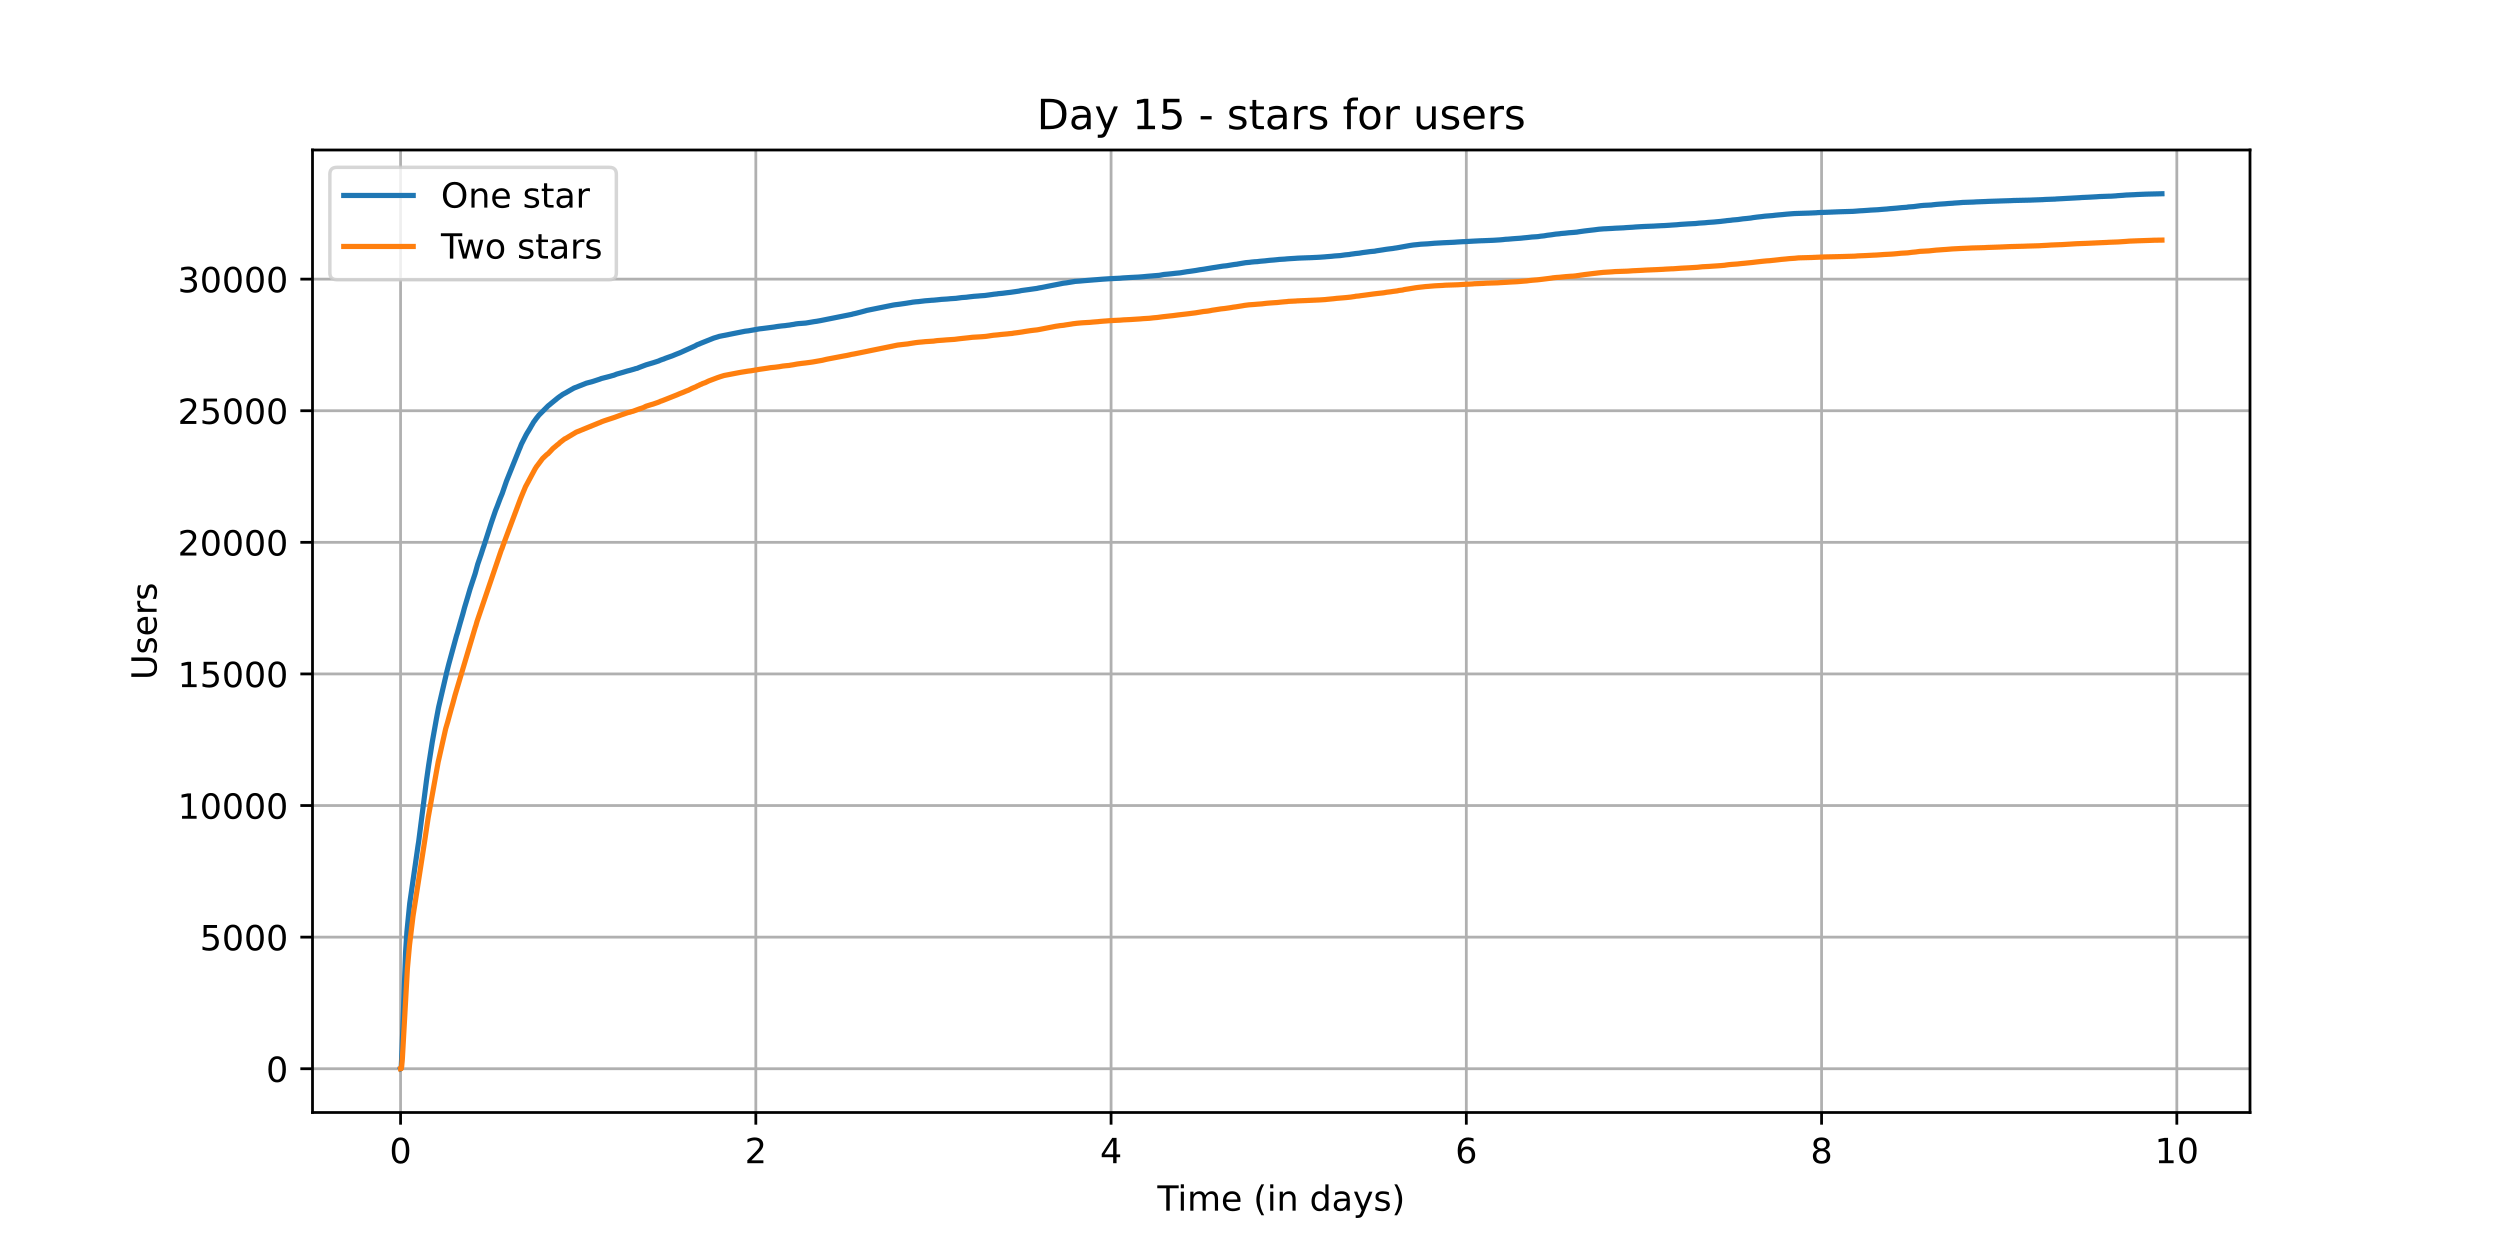 <?xml version="1.0" encoding="utf-8" standalone="no"?>
<!DOCTYPE svg PUBLIC "-//W3C//DTD SVG 1.1//EN"
  "http://www.w3.org/Graphics/SVG/1.1/DTD/svg11.dtd">
<!-- Created with matplotlib (https://matplotlib.org/) -->
<svg height="360pt" version="1.1" viewBox="0 0 720 360" width="720pt" xmlns="http://www.w3.org/2000/svg" xmlns:xlink="http://www.w3.org/1999/xlink">
 <defs>
  <style type="text/css">*{stroke-linecap:butt;stroke-linejoin:round;}</style>
 </defs>
 <g id="figure_1">
  <g id="patch_1">
   <path d="M 0 360 
L 720 360 
L 720 0 
L 0 0 
z
" style="fill:#ffffff;"/>
  </g>
  <g id="axes_1">
   <g id="patch_2">
    <path d="M 90 320.4 
L 648 320.4 
L 648 43.2 
L 90 43.2 
z
" style="fill:#ffffff;"/>
   </g>
   <g id="matplotlib.axis_1">
    <g id="xtick_1">
     <g id="line2d_1">
      <path clip-path="url(#pf785d5a20f)" d="M 115.364 320.4 
L 115.364 43.2 
" style="fill:none;stroke:#b0b0b0;stroke-linecap:square;stroke-width:0.8;"/>
     </g>
     <g id="line2d_2">
      <defs>
       <path d="M 0 0 
L 0 3.5 
" id="m3d744d187d" style="stroke:#000000;stroke-width:0.8;"/>
      </defs>
      <g>
       <use style="stroke:#000000;stroke-width:0.8;" x="115.364" xlink:href="#m3d744d187d" y="320.4"/>
      </g>
     </g>
     <g id="text_1">
      <!-- 0 -->
      <g transform="translate(112.182 334.998)scale(0.1 -0.1)">
       <defs>
        <path d="M 31.781 66.406 
Q 24.172 66.406 20.328 58.906 
Q 16.5 51.422 16.5 36.375 
Q 16.5 21.391 20.328 13.891 
Q 24.172 6.391 31.781 6.391 
Q 39.453 6.391 43.281 13.891 
Q 47.125 21.391 47.125 36.375 
Q 47.125 51.422 43.281 58.906 
Q 39.453 66.406 31.781 66.406 
z
M 31.781 74.219 
Q 44.047 74.219 50.516 64.516 
Q 56.984 54.828 56.984 36.375 
Q 56.984 17.969 50.516 8.266 
Q 44.047 -1.422 31.781 -1.422 
Q 19.531 -1.422 13.062 8.266 
Q 6.594 17.969 6.594 36.375 
Q 6.594 54.828 13.062 64.516 
Q 19.531 74.219 31.781 74.219 
z
" id="DejaVuSans-48"/>
       </defs>
       <use xlink:href="#DejaVuSans-48"/>
      </g>
     </g>
    </g>
    <g id="xtick_2">
     <g id="line2d_3">
      <path clip-path="url(#pf785d5a20f)" d="M 217.676 320.4 
L 217.676 43.2 
" style="fill:none;stroke:#b0b0b0;stroke-linecap:square;stroke-width:0.8;"/>
     </g>
     <g id="line2d_4">
      <g>
       <use style="stroke:#000000;stroke-width:0.8;" x="217.676" xlink:href="#m3d744d187d" y="320.4"/>
      </g>
     </g>
     <g id="text_2">
      <!-- 2 -->
      <g transform="translate(214.495 334.998)scale(0.1 -0.1)">
       <defs>
        <path d="M 19.188 8.297 
L 53.609 8.297 
L 53.609 0 
L 7.328 0 
L 7.328 8.297 
Q 12.938 14.109 22.625 23.891 
Q 32.328 33.688 34.812 36.531 
Q 39.547 41.844 41.422 45.531 
Q 43.312 49.219 43.312 52.781 
Q 43.312 58.594 39.234 62.25 
Q 35.156 65.922 28.609 65.922 
Q 23.969 65.922 18.812 64.312 
Q 13.672 62.703 7.812 59.422 
L 7.812 69.391 
Q 13.766 71.781 18.938 73 
Q 24.125 74.219 28.422 74.219 
Q 39.75 74.219 46.484 68.547 
Q 53.219 62.891 53.219 53.422 
Q 53.219 48.922 51.531 44.891 
Q 49.859 40.875 45.406 35.406 
Q 44.188 33.984 37.641 27.219 
Q 31.109 20.453 19.188 8.297 
z
" id="DejaVuSans-50"/>
       </defs>
       <use xlink:href="#DejaVuSans-50"/>
      </g>
     </g>
    </g>
    <g id="xtick_3">
     <g id="line2d_5">
      <path clip-path="url(#pf785d5a20f)" d="M 319.988 320.4 
L 319.988 43.2 
" style="fill:none;stroke:#b0b0b0;stroke-linecap:square;stroke-width:0.8;"/>
     </g>
     <g id="line2d_6">
      <g>
       <use style="stroke:#000000;stroke-width:0.8;" x="319.988" xlink:href="#m3d744d187d" y="320.4"/>
      </g>
     </g>
     <g id="text_3">
      <!-- 4 -->
      <g transform="translate(316.807 334.998)scale(0.1 -0.1)">
       <defs>
        <path d="M 37.797 64.312 
L 12.891 25.391 
L 37.797 25.391 
z
M 35.203 72.906 
L 47.609 72.906 
L 47.609 25.391 
L 58.016 25.391 
L 58.016 17.188 
L 47.609 17.188 
L 47.609 0 
L 37.797 0 
L 37.797 17.188 
L 4.891 17.188 
L 4.891 26.703 
z
" id="DejaVuSans-52"/>
       </defs>
       <use xlink:href="#DejaVuSans-52"/>
      </g>
     </g>
    </g>
    <g id="xtick_4">
     <g id="line2d_7">
      <path clip-path="url(#pf785d5a20f)" d="M 422.3 320.4 
L 422.3 43.2 
" style="fill:none;stroke:#b0b0b0;stroke-linecap:square;stroke-width:0.8;"/>
     </g>
     <g id="line2d_8">
      <g>
       <use style="stroke:#000000;stroke-width:0.8;" x="422.3" xlink:href="#m3d744d187d" y="320.4"/>
      </g>
     </g>
     <g id="text_4">
      <!-- 6 -->
      <g transform="translate(419.119 334.998)scale(0.1 -0.1)">
       <defs>
        <path d="M 33.016 40.375 
Q 26.375 40.375 22.484 35.828 
Q 18.609 31.297 18.609 23.391 
Q 18.609 15.531 22.484 10.953 
Q 26.375 6.391 33.016 6.391 
Q 39.656 6.391 43.531 10.953 
Q 47.406 15.531 47.406 23.391 
Q 47.406 31.297 43.531 35.828 
Q 39.656 40.375 33.016 40.375 
z
M 52.594 71.297 
L 52.594 62.312 
Q 48.875 64.062 45.094 64.984 
Q 41.312 65.922 37.594 65.922 
Q 27.828 65.922 22.672 59.328 
Q 17.531 52.734 16.797 39.406 
Q 19.672 43.656 24.016 45.922 
Q 28.375 48.188 33.594 48.188 
Q 44.578 48.188 50.953 41.516 
Q 57.328 34.859 57.328 23.391 
Q 57.328 12.156 50.688 5.359 
Q 44.047 -1.422 33.016 -1.422 
Q 20.359 -1.422 13.672 8.266 
Q 6.984 17.969 6.984 36.375 
Q 6.984 53.656 15.188 63.938 
Q 23.391 74.219 37.203 74.219 
Q 40.922 74.219 44.703 73.484 
Q 48.484 72.75 52.594 71.297 
z
" id="DejaVuSans-54"/>
       </defs>
       <use xlink:href="#DejaVuSans-54"/>
      </g>
     </g>
    </g>
    <g id="xtick_5">
     <g id="line2d_9">
      <path clip-path="url(#pf785d5a20f)" d="M 524.613 320.4 
L 524.613 43.2 
" style="fill:none;stroke:#b0b0b0;stroke-linecap:square;stroke-width:0.8;"/>
     </g>
     <g id="line2d_10">
      <g>
       <use style="stroke:#000000;stroke-width:0.8;" x="524.613" xlink:href="#m3d744d187d" y="320.4"/>
      </g>
     </g>
     <g id="text_5">
      <!-- 8 -->
      <g transform="translate(521.431 334.998)scale(0.1 -0.1)">
       <defs>
        <path d="M 31.781 34.625 
Q 24.75 34.625 20.719 30.859 
Q 16.703 27.094 16.703 20.516 
Q 16.703 13.922 20.719 10.156 
Q 24.75 6.391 31.781 6.391 
Q 38.812 6.391 42.859 10.172 
Q 46.922 13.969 46.922 20.516 
Q 46.922 27.094 42.891 30.859 
Q 38.875 34.625 31.781 34.625 
z
M 21.922 38.812 
Q 15.578 40.375 12.031 44.719 
Q 8.5 49.078 8.5 55.328 
Q 8.5 64.062 14.719 69.141 
Q 20.953 74.219 31.781 74.219 
Q 42.672 74.219 48.875 69.141 
Q 55.078 64.062 55.078 55.328 
Q 55.078 49.078 51.531 44.719 
Q 48 40.375 41.703 38.812 
Q 48.828 37.156 52.797 32.312 
Q 56.781 27.484 56.781 20.516 
Q 56.781 9.906 50.312 4.234 
Q 43.844 -1.422 31.781 -1.422 
Q 19.734 -1.422 13.25 4.234 
Q 6.781 9.906 6.781 20.516 
Q 6.781 27.484 10.781 32.312 
Q 14.797 37.156 21.922 38.812 
z
M 18.312 54.391 
Q 18.312 48.734 21.844 45.562 
Q 25.391 42.391 31.781 42.391 
Q 38.141 42.391 41.719 45.562 
Q 45.312 48.734 45.312 54.391 
Q 45.312 60.062 41.719 63.234 
Q 38.141 66.406 31.781 66.406 
Q 25.391 66.406 21.844 63.234 
Q 18.312 60.062 18.312 54.391 
z
" id="DejaVuSans-56"/>
       </defs>
       <use xlink:href="#DejaVuSans-56"/>
      </g>
     </g>
    </g>
    <g id="xtick_6">
     <g id="line2d_11">
      <path clip-path="url(#pf785d5a20f)" d="M 626.925 320.4 
L 626.925 43.2 
" style="fill:none;stroke:#b0b0b0;stroke-linecap:square;stroke-width:0.8;"/>
     </g>
     <g id="line2d_12">
      <g>
       <use style="stroke:#000000;stroke-width:0.8;" x="626.925" xlink:href="#m3d744d187d" y="320.4"/>
      </g>
     </g>
     <g id="text_6">
      <!-- 10 -->
      <g transform="translate(620.562 334.998)scale(0.1 -0.1)">
       <defs>
        <path d="M 12.406 8.297 
L 28.516 8.297 
L 28.516 63.922 
L 10.984 60.406 
L 10.984 69.391 
L 28.422 72.906 
L 38.281 72.906 
L 38.281 8.297 
L 54.391 8.297 
L 54.391 0 
L 12.406 0 
z
" id="DejaVuSans-49"/>
       </defs>
       <use xlink:href="#DejaVuSans-49"/>
       <use x="63.623" xlink:href="#DejaVuSans-48"/>
      </g>
     </g>
    </g>
    <g id="text_7">
     <!-- Time (in days) -->
     <g transform="translate(333.327 348.677)scale(0.1 -0.1)">
      <defs>
       <path d="M -0.297 72.906 
L 61.375 72.906 
L 61.375 64.594 
L 35.5 64.594 
L 35.5 0 
L 25.594 0 
L 25.594 64.594 
L -0.297 64.594 
z
" id="DejaVuSans-84"/>
       <path d="M 9.422 54.688 
L 18.406 54.688 
L 18.406 0 
L 9.422 0 
z
M 9.422 75.984 
L 18.406 75.984 
L 18.406 64.594 
L 9.422 64.594 
z
" id="DejaVuSans-105"/>
       <path d="M 52 44.188 
Q 55.375 50.25 60.062 53.125 
Q 64.75 56 71.094 56 
Q 79.641 56 84.281 50.016 
Q 88.922 44.047 88.922 33.016 
L 88.922 0 
L 79.891 0 
L 79.891 32.719 
Q 79.891 40.578 77.094 44.375 
Q 74.312 48.188 68.609 48.188 
Q 61.625 48.188 57.562 43.547 
Q 53.516 38.922 53.516 30.906 
L 53.516 0 
L 44.484 0 
L 44.484 32.719 
Q 44.484 40.625 41.703 44.406 
Q 38.922 48.188 33.109 48.188 
Q 26.219 48.188 22.156 43.531 
Q 18.109 38.875 18.109 30.906 
L 18.109 0 
L 9.078 0 
L 9.078 54.688 
L 18.109 54.688 
L 18.109 46.188 
Q 21.188 51.219 25.484 53.609 
Q 29.781 56 35.688 56 
Q 41.656 56 45.828 52.969 
Q 50 49.953 52 44.188 
z
" id="DejaVuSans-109"/>
       <path d="M 56.203 29.594 
L 56.203 25.203 
L 14.891 25.203 
Q 15.484 15.922 20.484 11.062 
Q 25.484 6.203 34.422 6.203 
Q 39.594 6.203 44.453 7.469 
Q 49.312 8.734 54.109 11.281 
L 54.109 2.781 
Q 49.266 0.734 44.188 -0.344 
Q 39.109 -1.422 33.891 -1.422 
Q 20.797 -1.422 13.156 6.188 
Q 5.516 13.812 5.516 26.812 
Q 5.516 40.234 12.766 48.109 
Q 20.016 56 32.328 56 
Q 43.359 56 49.781 48.891 
Q 56.203 41.797 56.203 29.594 
z
M 47.219 32.234 
Q 47.125 39.594 43.094 43.984 
Q 39.062 48.391 32.422 48.391 
Q 24.906 48.391 20.391 44.141 
Q 15.875 39.891 15.188 32.172 
z
" id="DejaVuSans-101"/>
       <path id="DejaVuSans-32"/>
       <path d="M 31 75.875 
Q 24.469 64.656 21.281 53.656 
Q 18.109 42.672 18.109 31.391 
Q 18.109 20.125 21.312 9.062 
Q 24.516 -2 31 -13.188 
L 23.188 -13.188 
Q 15.875 -1.703 12.234 9.375 
Q 8.594 20.453 8.594 31.391 
Q 8.594 42.281 12.203 53.312 
Q 15.828 64.359 23.188 75.875 
z
" id="DejaVuSans-40"/>
       <path d="M 54.891 33.016 
L 54.891 0 
L 45.906 0 
L 45.906 32.719 
Q 45.906 40.484 42.875 44.328 
Q 39.844 48.188 33.797 48.188 
Q 26.516 48.188 22.312 43.547 
Q 18.109 38.922 18.109 30.906 
L 18.109 0 
L 9.078 0 
L 9.078 54.688 
L 18.109 54.688 
L 18.109 46.188 
Q 21.344 51.125 25.703 53.562 
Q 30.078 56 35.797 56 
Q 45.219 56 50.047 50.172 
Q 54.891 44.344 54.891 33.016 
z
" id="DejaVuSans-110"/>
       <path d="M 45.406 46.391 
L 45.406 75.984 
L 54.391 75.984 
L 54.391 0 
L 45.406 0 
L 45.406 8.203 
Q 42.578 3.328 38.25 0.953 
Q 33.938 -1.422 27.875 -1.422 
Q 17.969 -1.422 11.734 6.484 
Q 5.516 14.406 5.516 27.297 
Q 5.516 40.188 11.734 48.094 
Q 17.969 56 27.875 56 
Q 33.938 56 38.25 53.625 
Q 42.578 51.266 45.406 46.391 
z
M 14.797 27.297 
Q 14.797 17.391 18.875 11.75 
Q 22.953 6.109 30.078 6.109 
Q 37.203 6.109 41.297 11.75 
Q 45.406 17.391 45.406 27.297 
Q 45.406 37.203 41.297 42.844 
Q 37.203 48.484 30.078 48.484 
Q 22.953 48.484 18.875 42.844 
Q 14.797 37.203 14.797 27.297 
z
" id="DejaVuSans-100"/>
       <path d="M 34.281 27.484 
Q 23.391 27.484 19.188 25 
Q 14.984 22.516 14.984 16.5 
Q 14.984 11.719 18.141 8.906 
Q 21.297 6.109 26.703 6.109 
Q 34.188 6.109 38.703 11.406 
Q 43.219 16.703 43.219 25.484 
L 43.219 27.484 
z
M 52.203 31.203 
L 52.203 0 
L 43.219 0 
L 43.219 8.297 
Q 40.141 3.328 35.547 0.953 
Q 30.953 -1.422 24.312 -1.422 
Q 15.922 -1.422 10.953 3.297 
Q 6 8.016 6 15.922 
Q 6 25.141 12.172 29.828 
Q 18.359 34.516 30.609 34.516 
L 43.219 34.516 
L 43.219 35.406 
Q 43.219 41.609 39.141 45 
Q 35.062 48.391 27.688 48.391 
Q 23 48.391 18.547 47.266 
Q 14.109 46.141 10.016 43.891 
L 10.016 52.203 
Q 14.938 54.109 19.578 55.047 
Q 24.219 56 28.609 56 
Q 40.484 56 46.344 49.844 
Q 52.203 43.703 52.203 31.203 
z
" id="DejaVuSans-97"/>
       <path d="M 32.172 -5.078 
Q 28.375 -14.844 24.75 -17.812 
Q 21.141 -20.797 15.094 -20.797 
L 7.906 -20.797 
L 7.906 -13.281 
L 13.188 -13.281 
Q 16.891 -13.281 18.938 -11.516 
Q 21 -9.766 23.484 -3.219 
L 25.094 0.875 
L 2.984 54.688 
L 12.5 54.688 
L 29.594 11.922 
L 46.688 54.688 
L 56.203 54.688 
z
" id="DejaVuSans-121"/>
       <path d="M 44.281 53.078 
L 44.281 44.578 
Q 40.484 46.531 36.375 47.5 
Q 32.281 48.484 27.875 48.484 
Q 21.188 48.484 17.844 46.438 
Q 14.5 44.391 14.5 40.281 
Q 14.5 37.156 16.891 35.375 
Q 19.281 33.594 26.516 31.984 
L 29.594 31.297 
Q 39.156 29.25 43.188 25.516 
Q 47.219 21.781 47.219 15.094 
Q 47.219 7.469 41.188 3.016 
Q 35.156 -1.422 24.609 -1.422 
Q 20.219 -1.422 15.453 -0.562 
Q 10.688 0.297 5.422 2 
L 5.422 11.281 
Q 10.406 8.688 15.234 7.391 
Q 20.062 6.109 24.812 6.109 
Q 31.156 6.109 34.562 8.281 
Q 37.984 10.453 37.984 14.406 
Q 37.984 18.062 35.516 20.016 
Q 33.062 21.969 24.703 23.781 
L 21.578 24.516 
Q 13.234 26.266 9.516 29.906 
Q 5.812 33.547 5.812 39.891 
Q 5.812 47.609 11.281 51.797 
Q 16.75 56 26.812 56 
Q 31.781 56 36.172 55.266 
Q 40.578 54.547 44.281 53.078 
z
" id="DejaVuSans-115"/>
       <path d="M 8.016 75.875 
L 15.828 75.875 
Q 23.141 64.359 26.781 53.312 
Q 30.422 42.281 30.422 31.391 
Q 30.422 20.453 26.781 9.375 
Q 23.141 -1.703 15.828 -13.188 
L 8.016 -13.188 
Q 14.5 -2 17.703 9.062 
Q 20.906 20.125 20.906 31.391 
Q 20.906 42.672 17.703 53.656 
Q 14.5 64.656 8.016 75.875 
z
" id="DejaVuSans-41"/>
      </defs>
      <use xlink:href="#DejaVuSans-84"/>
      <use x="57.959" xlink:href="#DejaVuSans-105"/>
      <use x="85.742" xlink:href="#DejaVuSans-109"/>
      <use x="183.154" xlink:href="#DejaVuSans-101"/>
      <use x="244.678" xlink:href="#DejaVuSans-32"/>
      <use x="276.465" xlink:href="#DejaVuSans-40"/>
      <use x="315.479" xlink:href="#DejaVuSans-105"/>
      <use x="343.262" xlink:href="#DejaVuSans-110"/>
      <use x="406.641" xlink:href="#DejaVuSans-32"/>
      <use x="438.428" xlink:href="#DejaVuSans-100"/>
      <use x="501.904" xlink:href="#DejaVuSans-97"/>
      <use x="563.184" xlink:href="#DejaVuSans-121"/>
      <use x="622.363" xlink:href="#DejaVuSans-115"/>
      <use x="674.463" xlink:href="#DejaVuSans-41"/>
     </g>
    </g>
   </g>
   <g id="matplotlib.axis_2">
    <g id="ytick_1">
     <g id="line2d_13">
      <path clip-path="url(#pf785d5a20f)" d="M 90 307.8 
L 648 307.8 
" style="fill:none;stroke:#b0b0b0;stroke-linecap:square;stroke-width:0.8;"/>
     </g>
     <g id="line2d_14">
      <defs>
       <path d="M 0 0 
L -3.5 0 
" id="m200c62f329" style="stroke:#000000;stroke-width:0.8;"/>
      </defs>
      <g>
       <use style="stroke:#000000;stroke-width:0.8;" x="90" xlink:href="#m200c62f329" y="307.8"/>
      </g>
     </g>
     <g id="text_8">
      <!-- 0 -->
      <g transform="translate(76.638 311.599)scale(0.1 -0.1)">
       <use xlink:href="#DejaVuSans-48"/>
      </g>
     </g>
    </g>
    <g id="ytick_2">
     <g id="line2d_15">
      <path clip-path="url(#pf785d5a20f)" d="M 90 269.897 
L 648 269.897 
" style="fill:none;stroke:#b0b0b0;stroke-linecap:square;stroke-width:0.8;"/>
     </g>
     <g id="line2d_16">
      <g>
       <use style="stroke:#000000;stroke-width:0.8;" x="90" xlink:href="#m200c62f329" y="269.897"/>
      </g>
     </g>
     <g id="text_9">
      <!-- 5000 -->
      <g transform="translate(57.55 273.697)scale(0.1 -0.1)">
       <defs>
        <path d="M 10.797 72.906 
L 49.516 72.906 
L 49.516 64.594 
L 19.828 64.594 
L 19.828 46.734 
Q 21.969 47.469 24.109 47.828 
Q 26.266 48.188 28.422 48.188 
Q 40.625 48.188 47.75 41.5 
Q 54.891 34.812 54.891 23.391 
Q 54.891 11.625 47.562 5.094 
Q 40.234 -1.422 26.906 -1.422 
Q 22.312 -1.422 17.547 -0.641 
Q 12.797 0.141 7.719 1.703 
L 7.719 11.625 
Q 12.109 9.234 16.797 8.062 
Q 21.484 6.891 26.703 6.891 
Q 35.156 6.891 40.078 11.328 
Q 45.016 15.766 45.016 23.391 
Q 45.016 31 40.078 35.438 
Q 35.156 39.891 26.703 39.891 
Q 22.75 39.891 18.812 39.016 
Q 14.891 38.141 10.797 36.281 
z
" id="DejaVuSans-53"/>
       </defs>
       <use xlink:href="#DejaVuSans-53"/>
       <use x="63.623" xlink:href="#DejaVuSans-48"/>
       <use x="127.246" xlink:href="#DejaVuSans-48"/>
       <use x="190.869" xlink:href="#DejaVuSans-48"/>
      </g>
     </g>
    </g>
    <g id="ytick_3">
     <g id="line2d_17">
      <path clip-path="url(#pf785d5a20f)" d="M 90 231.995 
L 648 231.995 
" style="fill:none;stroke:#b0b0b0;stroke-linecap:square;stroke-width:0.8;"/>
     </g>
     <g id="line2d_18">
      <g>
       <use style="stroke:#000000;stroke-width:0.8;" x="90" xlink:href="#m200c62f329" y="231.995"/>
      </g>
     </g>
     <g id="text_10">
      <!-- 10000 -->
      <g transform="translate(51.188 235.794)scale(0.1 -0.1)">
       <use xlink:href="#DejaVuSans-49"/>
       <use x="63.623" xlink:href="#DejaVuSans-48"/>
       <use x="127.246" xlink:href="#DejaVuSans-48"/>
       <use x="190.869" xlink:href="#DejaVuSans-48"/>
       <use x="254.492" xlink:href="#DejaVuSans-48"/>
      </g>
     </g>
    </g>
    <g id="ytick_4">
     <g id="line2d_19">
      <path clip-path="url(#pf785d5a20f)" d="M 90 194.092 
L 648 194.092 
" style="fill:none;stroke:#b0b0b0;stroke-linecap:square;stroke-width:0.8;"/>
     </g>
     <g id="line2d_20">
      <g>
       <use style="stroke:#000000;stroke-width:0.8;" x="90" xlink:href="#m200c62f329" y="194.092"/>
      </g>
     </g>
     <g id="text_11">
      <!-- 15000 -->
      <g transform="translate(51.188 197.891)scale(0.1 -0.1)">
       <use xlink:href="#DejaVuSans-49"/>
       <use x="63.623" xlink:href="#DejaVuSans-53"/>
       <use x="127.246" xlink:href="#DejaVuSans-48"/>
       <use x="190.869" xlink:href="#DejaVuSans-48"/>
       <use x="254.492" xlink:href="#DejaVuSans-48"/>
      </g>
     </g>
    </g>
    <g id="ytick_5">
     <g id="line2d_21">
      <path clip-path="url(#pf785d5a20f)" d="M 90 156.189 
L 648 156.189 
" style="fill:none;stroke:#b0b0b0;stroke-linecap:square;stroke-width:0.8;"/>
     </g>
     <g id="line2d_22">
      <g>
       <use style="stroke:#000000;stroke-width:0.8;" x="90" xlink:href="#m200c62f329" y="156.189"/>
      </g>
     </g>
     <g id="text_12">
      <!-- 20000 -->
      <g transform="translate(51.188 159.988)scale(0.1 -0.1)">
       <use xlink:href="#DejaVuSans-50"/>
       <use x="63.623" xlink:href="#DejaVuSans-48"/>
       <use x="127.246" xlink:href="#DejaVuSans-48"/>
       <use x="190.869" xlink:href="#DejaVuSans-48"/>
       <use x="254.492" xlink:href="#DejaVuSans-48"/>
      </g>
     </g>
    </g>
    <g id="ytick_6">
     <g id="line2d_23">
      <path clip-path="url(#pf785d5a20f)" d="M 90 118.286 
L 648 118.286 
" style="fill:none;stroke:#b0b0b0;stroke-linecap:square;stroke-width:0.8;"/>
     </g>
     <g id="line2d_24">
      <g>
       <use style="stroke:#000000;stroke-width:0.8;" x="90" xlink:href="#m200c62f329" y="118.286"/>
      </g>
     </g>
     <g id="text_13">
      <!-- 25000 -->
      <g transform="translate(51.188 122.086)scale(0.1 -0.1)">
       <use xlink:href="#DejaVuSans-50"/>
       <use x="63.623" xlink:href="#DejaVuSans-53"/>
       <use x="127.246" xlink:href="#DejaVuSans-48"/>
       <use x="190.869" xlink:href="#DejaVuSans-48"/>
       <use x="254.492" xlink:href="#DejaVuSans-48"/>
      </g>
     </g>
    </g>
    <g id="ytick_7">
     <g id="line2d_25">
      <path clip-path="url(#pf785d5a20f)" d="M 90 80.384 
L 648 80.384 
" style="fill:none;stroke:#b0b0b0;stroke-linecap:square;stroke-width:0.8;"/>
     </g>
     <g id="line2d_26">
      <g>
       <use style="stroke:#000000;stroke-width:0.8;" x="90" xlink:href="#m200c62f329" y="80.384"/>
      </g>
     </g>
     <g id="text_14">
      <!-- 30000 -->
      <g transform="translate(51.188 84.183)scale(0.1 -0.1)">
       <defs>
        <path d="M 40.578 39.312 
Q 47.656 37.797 51.625 33 
Q 55.609 28.219 55.609 21.188 
Q 55.609 10.406 48.188 4.484 
Q 40.766 -1.422 27.094 -1.422 
Q 22.516 -1.422 17.656 -0.516 
Q 12.797 0.391 7.625 2.203 
L 7.625 11.719 
Q 11.719 9.328 16.594 8.109 
Q 21.484 6.891 26.812 6.891 
Q 36.078 6.891 40.938 10.547 
Q 45.797 14.203 45.797 21.188 
Q 45.797 27.641 41.281 31.266 
Q 36.766 34.906 28.719 34.906 
L 20.219 34.906 
L 20.219 43.016 
L 29.109 43.016 
Q 36.375 43.016 40.234 45.922 
Q 44.094 48.828 44.094 54.297 
Q 44.094 59.906 40.109 62.906 
Q 36.141 65.922 28.719 65.922 
Q 24.656 65.922 20.016 65.031 
Q 15.375 64.156 9.812 62.312 
L 9.812 71.094 
Q 15.438 72.656 20.344 73.438 
Q 25.25 74.219 29.594 74.219 
Q 40.828 74.219 47.359 69.109 
Q 53.906 64.016 53.906 55.328 
Q 53.906 49.266 50.438 45.094 
Q 46.969 40.922 40.578 39.312 
z
" id="DejaVuSans-51"/>
       </defs>
       <use xlink:href="#DejaVuSans-51"/>
       <use x="63.623" xlink:href="#DejaVuSans-48"/>
       <use x="127.246" xlink:href="#DejaVuSans-48"/>
       <use x="190.869" xlink:href="#DejaVuSans-48"/>
       <use x="254.492" xlink:href="#DejaVuSans-48"/>
      </g>
     </g>
    </g>
    <g id="text_15">
     <!-- Users -->
     <g transform="translate(45.108 195.801)rotate(-90)scale(0.1 -0.1)">
      <defs>
       <path d="M 8.688 72.906 
L 18.609 72.906 
L 18.609 28.609 
Q 18.609 16.891 22.844 11.734 
Q 27.094 6.594 36.625 6.594 
Q 46.094 6.594 50.344 11.734 
Q 54.594 16.891 54.594 28.609 
L 54.594 72.906 
L 64.5 72.906 
L 64.5 27.391 
Q 64.5 13.141 57.438 5.859 
Q 50.391 -1.422 36.625 -1.422 
Q 22.797 -1.422 15.734 5.859 
Q 8.688 13.141 8.688 27.391 
z
" id="DejaVuSans-85"/>
       <path d="M 41.109 46.297 
Q 39.594 47.172 37.812 47.578 
Q 36.031 48 33.891 48 
Q 26.266 48 22.188 43.047 
Q 18.109 38.094 18.109 28.812 
L 18.109 0 
L 9.078 0 
L 9.078 54.688 
L 18.109 54.688 
L 18.109 46.188 
Q 20.953 51.172 25.484 53.578 
Q 30.031 56 36.531 56 
Q 37.453 56 38.578 55.875 
Q 39.703 55.766 41.062 55.516 
z
" id="DejaVuSans-114"/>
      </defs>
      <use xlink:href="#DejaVuSans-85"/>
      <use x="73.193" xlink:href="#DejaVuSans-115"/>
      <use x="125.293" xlink:href="#DejaVuSans-101"/>
      <use x="186.816" xlink:href="#DejaVuSans-114"/>
      <use x="227.93" xlink:href="#DejaVuSans-115"/>
     </g>
    </g>
   </g>
   <g id="line2d_27">
    <path clip-path="url(#pf785d5a20f)" d="M 115.364 307.8 
L 115.465 307.739 
L 115.571 307.027 
L 115.782 302.448 
L 116.804 274.249 
L 117.191 268.343 
L 118 260.179 
L 120.398 243.502 
L 120.573 242.418 
L 122.831 224.748 
L 123.465 220.283 
L 124.487 213.733 
L 125.684 207.032 
L 126.318 203.666 
L 128.747 193.213 
L 128.853 192.818 
L 129.24 191.295 
L 131.493 183.024 
L 131.705 182.387 
L 132.515 179.484 
L 133.289 176.831 
L 133.782 174.996 
L 134.697 171.949 
L 135.366 169.667 
L 136.844 165.187 
L 137.584 162.489 
L 138.534 159.729 
L 139.203 157.645 
L 139.309 157.379 
L 140.401 153.991 
L 141.492 150.595 
L 142.724 147.002 
L 143.147 145.955 
L 144.062 143.522 
L 144.379 142.756 
L 144.625 142.165 
L 145.858 138.58 
L 149.557 129.392 
L 149.732 129.005 
L 150.155 127.929 
L 151.493 125.283 
L 151.846 124.662 
L 152.198 124.108 
L 152.655 123.35 
L 153.008 122.713 
L 153.29 122.251 
L 153.712 121.516 
L 153.924 121.25 
L 154.487 120.462 
L 154.698 120.204 
L 155.191 119.575 
L 157.833 116.914 
L 160.615 114.633 
L 160.932 114.398 
L 161.179 114.216 
L 162.094 113.571 
L 163.08 113.041 
L 163.397 112.851 
L 165.262 111.782 
L 168.571 110.478 
L 168.818 110.372 
L 170.825 109.827 
L 171.952 109.455 
L 172.902 109.144 
L 173.078 109.046 
L 175.612 108.394 
L 176.422 108.159 
L 176.81 108.06 
L 177.303 107.863 
L 177.549 107.757 
L 179.098 107.317 
L 179.45 107.219 
L 180.682 106.847 
L 181.316 106.688 
L 182.724 106.286 
L 183.006 106.18 
L 183.534 106.067 
L 184.028 105.847 
L 186.07 105.074 
L 187.409 104.679 
L 188.253 104.429 
L 188.535 104.331 
L 188.887 104.225 
L 189.732 103.944 
L 190.12 103.755 
L 190.894 103.474 
L 191.14 103.406 
L 191.598 103.201 
L 193.253 102.61 
L 193.57 102.504 
L 194.134 102.269 
L 194.698 102.034 
L 195.296 101.799 
L 195.789 101.609 
L 200.193 99.623 
L 200.721 99.312 
L 205.546 97.372 
L 206.708 97.023 
L 207.13 96.879 
L 214.596 95.393 
L 215.511 95.287 
L 218.679 94.719 
L 219.631 94.612 
L 220.828 94.461 
L 221.637 94.355 
L 222.977 94.18 
L 223.541 94.082 
L 223.964 94.014 
L 225.126 93.869 
L 226.183 93.771 
L 226.606 93.703 
L 227.451 93.604 
L 227.908 93.513 
L 228.612 93.415 
L 229.14 93.301 
L 229.95 93.195 
L 230.689 93.149 
L 232.063 93.043 
L 234.457 92.634 
L 235.231 92.528 
L 235.689 92.444 
L 236.287 92.338 
L 244.913 90.61 
L 245.336 90.526 
L 245.618 90.428 
L 246.11 90.329 
L 246.427 90.254 
L 246.85 90.147 
L 249.21 89.526 
L 249.598 89.405 
L 257.277 87.851 
L 257.981 87.744 
L 258.298 87.714 
L 259.108 87.608 
L 260.727 87.373 
L 261.326 87.282 
L 261.607 87.229 
L 262.347 87.123 
L 262.805 87.032 
L 263.719 86.926 
L 264.529 86.865 
L 265.374 86.759 
L 266.465 86.63 
L 267.838 86.524 
L 268.19 86.486 
L 268.895 86.448 
L 270.021 86.342 
L 271.112 86.221 
L 272.837 86.115 
L 273.753 86.024 
L 275.302 85.925 
L 275.689 85.872 
L 276.992 85.698 
L 278.329 85.607 
L 278.575 85.569 
L 279.42 85.463 
L 280.511 85.341 
L 281.85 85.243 
L 282.201 85.205 
L 283.681 85.099 
L 285.16 84.894 
L 285.864 84.796 
L 286.251 84.735 
L 287.166 84.644 
L 287.448 84.583 
L 288.68 84.477 
L 290.018 84.303 
L 290.898 84.204 
L 291.145 84.174 
L 292.694 83.947 
L 293.468 83.84 
L 294.102 83.689 
L 295.545 83.492 
L 296.355 83.386 
L 297.869 83.166 
L 298.61 83.067 
L 299.173 82.938 
L 299.807 82.832 
L 306.253 81.566 
L 307.133 81.46 
L 309.564 81.051 
L 311.043 80.945 
L 311.924 80.861 
L 313.192 80.755 
L 313.966 80.695 
L 315.269 80.588 
L 316.044 80.528 
L 317.311 80.422 
L 318.085 80.369 
L 319.705 80.262 
L 320.339 80.232 
L 322.522 80.126 
L 323.438 80.043 
L 325.233 79.936 
L 325.937 79.899 
L 327.873 79.8 
L 328.19 79.777 
L 329.458 79.671 
L 330.373 79.58 
L 331.675 79.474 
L 332.556 79.398 
L 333.823 79.3 
L 334.281 79.224 
L 334.774 79.125 
L 335.232 79.042 
L 336.464 78.936 
L 337.414 78.837 
L 338.33 78.731 
L 338.681 78.693 
L 339.808 78.587 
L 341.885 78.246 
L 342.73 78.14 
L 344.42 77.89 
L 345.02 77.784 
L 345.513 77.693 
L 346.322 77.586 
L 346.745 77.526 
L 347.344 77.42 
L 349.456 77.071 
L 350.195 76.965 
L 352.167 76.646 
L 353.222 76.54 
L 355.476 76.169 
L 356.321 76.078 
L 356.497 76.032 
L 358.75 75.653 
L 359.947 75.547 
L 360.335 75.487 
L 361.426 75.381 
L 362.024 75.358 
L 362.869 75.252 
L 363.186 75.221 
L 364.277 75.13 
L 364.524 75.1 
L 365.58 74.979 
L 366.918 74.873 
L 367.235 74.842 
L 368.15 74.751 
L 368.326 74.721 
L 370.086 74.615 
L 370.473 74.569 
L 371.283 74.509 
L 373.008 74.403 
L 373.818 74.342 
L 376.635 74.236 
L 377.198 74.221 
L 379.451 74.115 
L 380.12 74.077 
L 381.599 73.971 
L 381.95 73.933 
L 383.358 73.827 
L 384.415 73.713 
L 386 73.607 
L 387.443 73.402 
L 388.605 73.296 
L 389.062 73.205 
L 389.872 73.099 
L 390.295 73.031 
L 391.386 72.924 
L 391.808 72.856 
L 392.407 72.75 
L 393.674 72.591 
L 394.378 72.492 
L 394.73 72.447 
L 395.892 72.348 
L 396.42 72.235 
L 398.181 71.969 
L 398.779 71.871 
L 399.202 71.803 
L 400.012 71.696 
L 401.138 71.56 
L 401.702 71.461 
L 402.054 71.416 
L 402.688 71.31 
L 405.962 70.719 
L 406.666 70.612 
L 407.089 70.552 
L 408.18 70.446 
L 409.201 70.332 
L 411.138 70.226 
L 411.947 70.158 
L 413.179 70.051 
L 413.884 70.014 
L 415.784 69.907 
L 416.454 69.877 
L 418.777 69.771 
L 419.587 69.71 
L 421.312 69.604 
L 421.91 69.589 
L 423.565 69.49 
L 424.234 69.453 
L 426.311 69.346 
L 426.91 69.331 
L 429.55 69.225 
L 430.219 69.195 
L 431.909 69.089 
L 432.718 69.02 
L 433.636 68.914 
L 434.305 68.884 
L 435.502 68.778 
L 436.348 68.71 
L 437.932 68.604 
L 438.918 68.497 
L 440.044 68.391 
L 441.171 68.262 
L 442.72 68.164 
L 443.071 68.126 
L 443.74 68.02 
L 444.656 67.929 
L 445.219 67.83 
L 445.642 67.755 
L 446.486 67.656 
L 446.874 67.603 
L 447.578 67.497 
L 448 67.429 
L 449.197 67.322 
L 449.479 67.262 
L 450.781 67.156 
L 451.838 67.034 
L 453.282 66.928 
L 454.127 66.852 
L 454.69 66.754 
L 454.937 66.716 
L 456.346 66.519 
L 457.227 66.413 
L 458.283 66.291 
L 459.199 66.185 
L 460.467 66.019 
L 461.77 65.912 
L 462.439 65.882 
L 464.411 65.776 
L 465.186 65.723 
L 467.546 65.617 
L 468.355 65.549 
L 470.186 65.442 
L 471.066 65.367 
L 472.861 65.261 
L 473.565 65.223 
L 476.347 65.116 
L 476.664 65.094 
L 478.635 64.988 
L 479.199 64.972 
L 480.888 64.866 
L 481.241 64.836 
L 482.895 64.73 
L 483.881 64.631 
L 485.536 64.525 
L 486.24 64.48 
L 488.317 64.374 
L 489.337 64.26 
L 491.027 64.154 
L 491.977 64.055 
L 493.561 63.949 
L 494.512 63.858 
L 495.603 63.76 
L 495.991 63.707 
L 496.942 63.6 
L 497.329 63.54 
L 498.491 63.434 
L 498.913 63.365 
L 500.181 63.259 
L 500.533 63.229 
L 502.012 63.017 
L 503.174 62.911 
L 504.266 62.789 
L 504.829 62.683 
L 506.132 62.509 
L 507.154 62.403 
L 508.351 62.251 
L 509.725 62.145 
L 510.499 62.084 
L 511.345 61.978 
L 512.295 61.887 
L 513.458 61.789 
L 513.81 61.751 
L 514.69 61.667 
L 516.028 61.561 
L 516.838 61.501 
L 520.219 61.394 
L 520.782 61.379 
L 523.176 61.273 
L 523.422 61.235 
L 526.274 61.129 
L 526.872 61.106 
L 529.477 61 
L 530.111 60.978 
L 533.667 60.871 
L 534.406 60.818 
L 535.709 60.712 
L 536.342 60.682 
L 537.926 60.576 
L 538.772 60.508 
L 540.843 60.401 
L 541.758 60.318 
L 543.061 60.219 
L 543.378 60.197 
L 544.363 60.091 
L 545.102 60.038 
L 546.37 59.931 
L 546.722 59.893 
L 547.707 59.795 
L 549.151 59.696 
L 549.609 59.605 
L 551.122 59.499 
L 552.495 59.317 
L 553.305 59.211 
L 554.114 59.143 
L 556.263 59.037 
L 556.65 58.976 
L 557.636 58.87 
L 558.482 58.802 
L 560.136 58.696 
L 561.052 58.612 
L 562.532 58.521 
L 562.708 58.491 
L 564.328 58.385 
L 565.244 58.302 
L 568.378 58.195 
L 569.153 58.142 
L 571.9 58.036 
L 572.605 57.998 
L 575.632 57.9 
L 575.949 57.885 
L 579.258 57.779 
L 579.927 57.741 
L 584.68 57.634 
L 585.349 57.604 
L 588.236 57.498 
L 588.975 57.445 
L 591.897 57.339 
L 592.249 57.301 
L 594.115 57.202 
L 594.432 57.18 
L 596.438 57.074 
L 597.107 57.036 
L 599.044 56.93 
L 599.395 56.892 
L 601.543 56.793 
L 601.86 56.778 
L 603.761 56.672 
L 604.571 56.611 
L 607.458 56.505 
L 608.022 56.497 
L 609.501 56.399 
L 609.747 56.361 
L 611.367 56.255 
L 612.283 56.171 
L 614.749 56.065 
L 615.453 56.02 
L 618.094 55.914 
L 618.658 55.899 
L 622.636 55.8 
L 622.636 55.8 
" style="fill:none;stroke:#1f77b4;stroke-linecap:square;stroke-width:1.5;"/>
   </g>
   <g id="line2d_28">
    <path clip-path="url(#pf785d5a20f)" d="M 115.364 307.8 
L 115.536 307.777 
L 115.677 307.209 
L 115.888 304.753 
L 117.331 278.948 
L 117.93 272.255 
L 118.951 263.81 
L 119.797 258.413 
L 122.301 242.243 
L 123.324 235.429 
L 126.212 219.365 
L 126.388 218.622 
L 128.36 209.859 
L 128.923 207.949 
L 129.909 204.333 
L 130.402 202.62 
L 130.789 201.187 
L 131.036 200.262 
L 136.915 180.523 
L 137.021 180.257 
L 137.373 179.007 
L 144.414 158.281 
L 144.555 158.031 
L 144.836 157.197 
L 145.577 155.196 
L 149.557 144.561 
L 149.908 143.628 
L 150.789 141.498 
L 150.895 141.263 
L 151.353 140.156 
L 151.67 139.573 
L 154.206 134.857 
L 154.275 134.789 
L 154.522 134.372 
L 154.874 133.925 
L 156.248 132.068 
L 157.445 130.938 
L 157.833 130.665 
L 158.537 129.93 
L 159.136 129.278 
L 159.347 129.081 
L 159.911 128.626 
L 160.474 128.134 
L 160.897 127.83 
L 161.249 127.474 
L 162.622 126.405 
L 162.868 126.307 
L 165.931 124.472 
L 172.339 121.857 
L 172.972 121.614 
L 173.219 121.485 
L 173.888 121.235 
L 174.169 121.137 
L 175.049 120.841 
L 176.141 120.485 
L 177.056 120.182 
L 179.028 119.454 
L 179.344 119.355 
L 180.893 118.809 
L 181.421 118.711 
L 181.879 118.544 
L 182.301 118.446 
L 184.31 117.703 
L 184.697 117.597 
L 184.978 117.49 
L 185.261 117.399 
L 186.07 116.99 
L 186.388 116.892 
L 187.373 116.581 
L 187.725 116.482 
L 188.078 116.384 
L 189.45 115.906 
L 189.978 115.701 
L 190.225 115.565 
L 190.577 115.459 
L 191.07 115.269 
L 195.014 113.7 
L 195.261 113.594 
L 195.824 113.351 
L 196.493 113.094 
L 197.022 112.881 
L 197.374 112.722 
L 197.586 112.631 
L 198.255 112.381 
L 199.207 111.896 
L 199.665 111.699 
L 199.946 111.585 
L 200.475 111.373 
L 200.756 111.191 
L 201.285 110.971 
L 201.566 110.804 
L 202.095 110.607 
L 202.306 110.478 
L 203.116 110.198 
L 203.926 109.804 
L 204.137 109.705 
L 206.638 108.758 
L 207.553 108.447 
L 208.539 108.144 
L 212.871 107.31 
L 213.47 107.204 
L 215.441 106.885 
L 216.321 106.779 
L 218.75 106.362 
L 219.49 106.256 
L 220.968 106.044 
L 221.567 105.945 
L 221.989 105.877 
L 223.153 105.771 
L 224.456 105.604 
L 225.02 105.498 
L 225.479 105.422 
L 226.465 105.316 
L 227.239 105.255 
L 227.767 105.149 
L 228.014 105.119 
L 228.612 105.02 
L 229.07 104.93 
L 229.669 104.823 
L 230.971 104.649 
L 231.922 104.543 
L 233.295 104.361 
L 234.034 104.255 
L 236.851 103.762 
L 237.273 103.656 
L 237.836 103.52 
L 238.294 103.421 
L 243.188 102.489 
L 243.822 102.382 
L 244.385 102.261 
L 244.808 102.17 
L 245.124 102.087 
L 245.652 101.996 
L 245.899 101.958 
L 258.509 99.381 
L 259.389 99.274 
L 260.446 99.153 
L 261.432 99.047 
L 261.889 98.964 
L 263.719 98.676 
L 264.635 98.569 
L 265.515 98.494 
L 266.571 98.387 
L 267.31 98.342 
L 268.93 98.236 
L 269.176 98.19 
L 269.916 98.092 
L 270.232 98.069 
L 271.711 97.963 
L 272.591 97.887 
L 274.21 97.781 
L 274.914 97.736 
L 275.759 97.629 
L 276.006 97.592 
L 276.957 97.485 
L 277.942 97.379 
L 278.928 97.273 
L 280.054 97.137 
L 281.885 97.031 
L 282.625 96.985 
L 283.857 96.887 
L 284.209 96.841 
L 284.913 96.735 
L 285.371 96.659 
L 286.11 96.553 
L 286.463 96.523 
L 287.307 96.447 
L 288.187 96.341 
L 289.067 96.257 
L 290.194 96.159 
L 290.44 96.121 
L 291.532 96.022 
L 291.99 95.931 
L 292.869 95.825 
L 294.454 95.598 
L 295.017 95.492 
L 296.813 95.219 
L 297.693 95.113 
L 298.715 94.999 
L 299.314 94.893 
L 304.069 93.968 
L 304.809 93.862 
L 305.267 93.786 
L 306.323 93.68 
L 306.817 93.589 
L 308.438 93.346 
L 309.036 93.24 
L 310.163 93.104 
L 311.29 92.998 
L 312.029 92.945 
L 313.896 92.839 
L 314.846 92.748 
L 316.219 92.641 
L 316.572 92.596 
L 317.804 92.49 
L 318.508 92.444 
L 319.776 92.338 
L 320.409 92.308 
L 322.663 92.202 
L 323.508 92.126 
L 325.726 92.02 
L 326.043 91.997 
L 326.747 91.952 
L 328.402 91.845 
L 329.247 91.77 
L 331.042 91.664 
L 332.168 91.535 
L 333.365 91.429 
L 334.845 91.224 
L 335.83 91.118 
L 336.922 90.996 
L 337.907 90.89 
L 339.316 90.701 
L 340.23 90.595 
L 341.357 90.466 
L 342.237 90.36 
L 343.435 90.208 
L 344.28 90.102 
L 346.604 89.715 
L 347.625 89.617 
L 348.012 89.564 
L 348.611 89.458 
L 349.139 89.344 
L 349.878 89.238 
L 351.674 88.957 
L 352.695 88.851 
L 354.138 88.646 
L 354.772 88.54 
L 355.054 88.48 
L 355.899 88.374 
L 357.8 88.07 
L 358.363 87.964 
L 359.7 87.79 
L 361.214 87.684 
L 362.095 87.608 
L 363.503 87.502 
L 363.89 87.449 
L 364.805 87.343 
L 365.65 87.274 
L 367.129 87.168 
L 367.798 87.13 
L 368.749 87.024 
L 369.628 86.941 
L 370.79 86.842 
L 371.037 86.797 
L 373.29 86.691 
L 373.536 86.66 
L 376.177 86.554 
L 376.81 86.524 
L 379.204 86.418 
L 379.521 86.403 
L 380.19 86.372 
L 381.775 86.266 
L 382.126 86.221 
L 383.218 86.115 
L 384.098 86.031 
L 384.978 85.925 
L 385.823 85.857 
L 387.126 85.751 
L 388.041 85.667 
L 389.027 85.561 
L 389.485 85.485 
L 390.189 85.387 
L 390.505 85.311 
L 391.315 85.25 
L 391.949 85.144 
L 393.251 84.978 
L 394.026 84.871 
L 395.469 84.674 
L 396.314 84.568 
L 397.406 84.447 
L 398.392 84.341 
L 398.815 84.273 
L 399.378 84.166 
L 400.54 84.03 
L 401.209 83.924 
L 402.441 83.772 
L 402.828 83.666 
L 403.956 83.53 
L 404.307 83.424 
L 404.801 83.333 
L 405.54 83.226 
L 407.723 82.863 
L 408.568 82.756 
L 409.659 82.635 
L 410.574 82.529 
L 411.349 82.476 
L 412.546 82.37 
L 413.32 82.309 
L 415.433 82.203 
L 416.242 82.135 
L 419.375 82.029 
L 420.009 82.006 
L 421.593 81.9 
L 422.192 81.877 
L 424.164 81.771 
L 424.551 81.725 
L 427.226 81.619 
L 428.036 81.559 
L 431.346 81.453 
L 432.085 81.399 
L 434.024 81.293 
L 434.798 81.24 
L 436.841 81.134 
L 437.615 81.074 
L 438.882 80.967 
L 439.692 80.907 
L 440.431 80.801 
L 441.417 80.702 
L 442.72 80.596 
L 443.071 80.558 
L 444.233 80.422 
L 445.078 80.315 
L 446.346 80.156 
L 446.979 80.065 
L 447.261 80.012 
L 448.317 79.906 
L 449.021 79.868 
L 450.007 79.762 
L 450.922 79.671 
L 452.331 79.565 
L 452.964 79.535 
L 453.88 79.444 
L 454.127 79.398 
L 454.867 79.3 
L 455.149 79.247 
L 455.923 79.14 
L 456.346 79.072 
L 457.262 78.966 
L 458.565 78.799 
L 459.516 78.693 
L 460.714 78.549 
L 461.77 78.443 
L 462.509 78.398 
L 464.235 78.291 
L 465.115 78.216 
L 468.179 78.11 
L 468.813 78.087 
L 470.256 77.981 
L 470.925 77.95 
L 473.073 77.844 
L 473.847 77.791 
L 476.277 77.685 
L 476.875 77.662 
L 479.093 77.556 
L 479.41 77.526 
L 481.346 77.42 
L 481.945 77.405 
L 483.423 77.298 
L 484.233 77.238 
L 486.345 77.132 
L 487.084 77.086 
L 488.809 76.988 
L 489.161 76.95 
L 490.252 76.828 
L 492.365 76.722 
L 493.139 76.662 
L 494.758 76.556 
L 495.498 76.502 
L 496.73 76.396 
L 497.152 76.321 
L 497.963 76.214 
L 498.808 76.139 
L 500.357 76.032 
L 501.414 75.911 
L 502.575 75.805 
L 503.597 75.699 
L 504.653 75.593 
L 505.851 75.449 
L 506.767 75.343 
L 507.752 75.237 
L 508.879 75.13 
L 509.619 75.085 
L 510.605 74.979 
L 510.922 74.948 
L 511.873 74.842 
L 513.035 74.706 
L 514.232 74.6 
L 515.289 74.486 
L 516.908 74.38 
L 517.965 74.266 
L 521.768 74.16 
L 522.437 74.13 
L 524.795 74.024 
L 525.429 74.001 
L 530.041 73.895 
L 530.604 73.88 
L 534.195 73.773 
L 535.04 73.698 
L 537.434 73.599 
L 537.715 73.584 
L 539.723 73.478 
L 540.286 73.463 
L 541.758 73.357 
L 542.568 73.296 
L 544.68 73.19 
L 545.419 73.137 
L 546.546 73.031 
L 547.496 72.932 
L 549.397 72.826 
L 550.629 72.667 
L 551.756 72.561 
L 552.178 72.5 
L 552.953 72.394 
L 553.586 72.363 
L 555.558 72.257 
L 556.65 72.136 
L 557.672 72.03 
L 558.376 71.984 
L 559.784 71.878 
L 560.524 71.833 
L 561.827 71.727 
L 562.18 71.696 
L 564.187 71.59 
L 564.504 71.575 
L 567.005 71.469 
L 567.709 71.424 
L 571.583 71.317 
L 572.288 71.272 
L 575.386 71.166 
L 576.019 71.143 
L 578.414 71.037 
L 579.012 71.014 
L 583.096 70.908 
L 583.729 70.878 
L 587.461 70.772 
L 587.778 70.741 
L 589.785 70.635 
L 590.595 70.574 
L 593.2 70.468 
L 593.763 70.453 
L 595.488 70.347 
L 595.804 70.332 
L 597.459 70.226 
L 598.128 70.188 
L 601.015 70.082 
L 601.684 70.051 
L 603.937 69.945 
L 604.571 69.915 
L 606.86 69.816 
L 607.212 69.786 
L 609.994 69.68 
L 610.769 69.627 
L 612.354 69.521 
L 613.234 69.445 
L 615.911 69.339 
L 616.474 69.324 
L 619.573 69.218 
L 620.242 69.187 
L 622.636 69.149 
L 622.636 69.149 
" style="fill:none;stroke:#ff7f0e;stroke-linecap:square;stroke-width:1.5;"/>
   </g>
   <g id="patch_3">
    <path d="M 90 320.4 
L 90 43.2 
" style="fill:none;stroke:#000000;stroke-linecap:square;stroke-linejoin:miter;stroke-width:0.8;"/>
   </g>
   <g id="patch_4">
    <path d="M 648 320.4 
L 648 43.2 
" style="fill:none;stroke:#000000;stroke-linecap:square;stroke-linejoin:miter;stroke-width:0.8;"/>
   </g>
   <g id="patch_5">
    <path d="M 90 320.4 
L 648 320.4 
" style="fill:none;stroke:#000000;stroke-linecap:square;stroke-linejoin:miter;stroke-width:0.8;"/>
   </g>
   <g id="patch_6">
    <path d="M 90 43.2 
L 648 43.2 
" style="fill:none;stroke:#000000;stroke-linecap:square;stroke-linejoin:miter;stroke-width:0.8;"/>
   </g>
   <g id="text_16">
    <!-- Day 15 - stars for users -->
    <g transform="translate(298.609 37.2)scale(0.12 -0.12)">
     <defs>
      <path d="M 19.672 64.797 
L 19.672 8.109 
L 31.594 8.109 
Q 46.688 8.109 53.688 14.938 
Q 60.688 21.781 60.688 36.531 
Q 60.688 51.172 53.688 57.984 
Q 46.688 64.797 31.594 64.797 
z
M 9.812 72.906 
L 30.078 72.906 
Q 51.266 72.906 61.172 64.094 
Q 71.094 55.281 71.094 36.531 
Q 71.094 17.672 61.125 8.828 
Q 51.172 0 30.078 0 
L 9.812 0 
z
" id="DejaVuSans-68"/>
      <path d="M 4.891 31.391 
L 31.203 31.391 
L 31.203 23.391 
L 4.891 23.391 
z
" id="DejaVuSans-45"/>
      <path d="M 18.312 70.219 
L 18.312 54.688 
L 36.812 54.688 
L 36.812 47.703 
L 18.312 47.703 
L 18.312 18.016 
Q 18.312 11.328 20.141 9.422 
Q 21.969 7.516 27.594 7.516 
L 36.812 7.516 
L 36.812 0 
L 27.594 0 
Q 17.188 0 13.234 3.875 
Q 9.281 7.766 9.281 18.016 
L 9.281 47.703 
L 2.688 47.703 
L 2.688 54.688 
L 9.281 54.688 
L 9.281 70.219 
z
" id="DejaVuSans-116"/>
      <path d="M 37.109 75.984 
L 37.109 68.5 
L 28.516 68.5 
Q 23.688 68.5 21.797 66.547 
Q 19.922 64.594 19.922 59.516 
L 19.922 54.688 
L 34.719 54.688 
L 34.719 47.703 
L 19.922 47.703 
L 19.922 0 
L 10.891 0 
L 10.891 47.703 
L 2.297 47.703 
L 2.297 54.688 
L 10.891 54.688 
L 10.891 58.5 
Q 10.891 67.625 15.141 71.797 
Q 19.391 75.984 28.609 75.984 
z
" id="DejaVuSans-102"/>
      <path d="M 30.609 48.391 
Q 23.391 48.391 19.188 42.75 
Q 14.984 37.109 14.984 27.297 
Q 14.984 17.484 19.156 11.844 
Q 23.344 6.203 30.609 6.203 
Q 37.797 6.203 41.984 11.859 
Q 46.188 17.531 46.188 27.297 
Q 46.188 37.016 41.984 42.703 
Q 37.797 48.391 30.609 48.391 
z
M 30.609 56 
Q 42.328 56 49.016 48.375 
Q 55.719 40.766 55.719 27.297 
Q 55.719 13.875 49.016 6.219 
Q 42.328 -1.422 30.609 -1.422 
Q 18.844 -1.422 12.172 6.219 
Q 5.516 13.875 5.516 27.297 
Q 5.516 40.766 12.172 48.375 
Q 18.844 56 30.609 56 
z
" id="DejaVuSans-111"/>
      <path d="M 8.5 21.578 
L 8.5 54.688 
L 17.484 54.688 
L 17.484 21.922 
Q 17.484 14.156 20.5 10.266 
Q 23.531 6.391 29.594 6.391 
Q 36.859 6.391 41.078 11.031 
Q 45.312 15.672 45.312 23.688 
L 45.312 54.688 
L 54.297 54.688 
L 54.297 0 
L 45.312 0 
L 45.312 8.406 
Q 42.047 3.422 37.719 1 
Q 33.406 -1.422 27.688 -1.422 
Q 18.266 -1.422 13.375 4.438 
Q 8.5 10.297 8.5 21.578 
z
M 31.109 56 
z
" id="DejaVuSans-117"/>
     </defs>
     <use xlink:href="#DejaVuSans-68"/>
     <use x="77.002" xlink:href="#DejaVuSans-97"/>
     <use x="138.281" xlink:href="#DejaVuSans-121"/>
     <use x="197.461" xlink:href="#DejaVuSans-32"/>
     <use x="229.248" xlink:href="#DejaVuSans-49"/>
     <use x="292.871" xlink:href="#DejaVuSans-53"/>
     <use x="356.494" xlink:href="#DejaVuSans-32"/>
     <use x="388.281" xlink:href="#DejaVuSans-45"/>
     <use x="424.365" xlink:href="#DejaVuSans-32"/>
     <use x="456.152" xlink:href="#DejaVuSans-115"/>
     <use x="508.252" xlink:href="#DejaVuSans-116"/>
     <use x="547.461" xlink:href="#DejaVuSans-97"/>
     <use x="608.74" xlink:href="#DejaVuSans-114"/>
     <use x="649.854" xlink:href="#DejaVuSans-115"/>
     <use x="701.953" xlink:href="#DejaVuSans-32"/>
     <use x="733.74" xlink:href="#DejaVuSans-102"/>
     <use x="768.945" xlink:href="#DejaVuSans-111"/>
     <use x="830.127" xlink:href="#DejaVuSans-114"/>
     <use x="871.24" xlink:href="#DejaVuSans-32"/>
     <use x="903.027" xlink:href="#DejaVuSans-117"/>
     <use x="966.406" xlink:href="#DejaVuSans-115"/>
     <use x="1018.506" xlink:href="#DejaVuSans-101"/>
     <use x="1080.029" xlink:href="#DejaVuSans-114"/>
     <use x="1121.143" xlink:href="#DejaVuSans-115"/>
    </g>
   </g>
   <g id="legend_1">
    <g id="patch_7">
     <path d="M 97 80.556 
L 175.511 80.556 
Q 177.511 80.556 177.511 78.556 
L 177.511 50.2 
Q 177.511 48.2 175.511 48.2 
L 97 48.2 
Q 95 48.2 95 50.2 
L 95 78.556 
Q 95 80.556 97 80.556 
z
" style="fill:#ffffff;opacity:0.8;stroke:#cccccc;stroke-linejoin:miter;"/>
    </g>
    <g id="line2d_29">
     <path d="M 99 56.298 
L 119 56.298 
" style="fill:none;stroke:#1f77b4;stroke-linecap:square;stroke-width:1.5;"/>
    </g>
    <g id="line2d_30"/>
    <g id="text_17">
     <!-- One star -->
     <g transform="translate(127 59.798)scale(0.1 -0.1)">
      <defs>
       <path d="M 39.406 66.219 
Q 28.656 66.219 22.328 58.203 
Q 16.016 50.203 16.016 36.375 
Q 16.016 22.609 22.328 14.594 
Q 28.656 6.594 39.406 6.594 
Q 50.141 6.594 56.422 14.594 
Q 62.703 22.609 62.703 36.375 
Q 62.703 50.203 56.422 58.203 
Q 50.141 66.219 39.406 66.219 
z
M 39.406 74.219 
Q 54.734 74.219 63.906 63.938 
Q 73.094 53.656 73.094 36.375 
Q 73.094 19.141 63.906 8.859 
Q 54.734 -1.422 39.406 -1.422 
Q 24.031 -1.422 14.812 8.828 
Q 5.609 19.094 5.609 36.375 
Q 5.609 53.656 14.812 63.938 
Q 24.031 74.219 39.406 74.219 
z
" id="DejaVuSans-79"/>
      </defs>
      <use xlink:href="#DejaVuSans-79"/>
      <use x="78.711" xlink:href="#DejaVuSans-110"/>
      <use x="142.09" xlink:href="#DejaVuSans-101"/>
      <use x="203.613" xlink:href="#DejaVuSans-32"/>
      <use x="235.4" xlink:href="#DejaVuSans-115"/>
      <use x="287.5" xlink:href="#DejaVuSans-116"/>
      <use x="326.709" xlink:href="#DejaVuSans-97"/>
      <use x="387.988" xlink:href="#DejaVuSans-114"/>
     </g>
    </g>
    <g id="line2d_31">
     <path d="M 99 70.977 
L 119 70.977 
" style="fill:none;stroke:#ff7f0e;stroke-linecap:square;stroke-width:1.5;"/>
    </g>
    <g id="line2d_32"/>
    <g id="text_18">
     <!-- Two stars -->
     <g transform="translate(127 74.477)scale(0.1 -0.1)">
      <defs>
       <path d="M 4.203 54.688 
L 13.188 54.688 
L 24.422 12.016 
L 35.594 54.688 
L 46.188 54.688 
L 57.422 12.016 
L 68.609 54.688 
L 77.594 54.688 
L 63.281 0 
L 52.688 0 
L 40.922 44.828 
L 29.109 0 
L 18.5 0 
z
" id="DejaVuSans-119"/>
      </defs>
      <use xlink:href="#DejaVuSans-84"/>
      <use x="44.584" xlink:href="#DejaVuSans-119"/>
      <use x="126.371" xlink:href="#DejaVuSans-111"/>
      <use x="187.553" xlink:href="#DejaVuSans-32"/>
      <use x="219.34" xlink:href="#DejaVuSans-115"/>
      <use x="271.439" xlink:href="#DejaVuSans-116"/>
      <use x="310.648" xlink:href="#DejaVuSans-97"/>
      <use x="371.928" xlink:href="#DejaVuSans-114"/>
      <use x="413.041" xlink:href="#DejaVuSans-115"/>
     </g>
    </g>
   </g>
  </g>
 </g>
 <defs>
  <clipPath id="pf785d5a20f">
   <rect height="277.2" width="558" x="90" y="43.2"/>
  </clipPath>
 </defs>
</svg>
